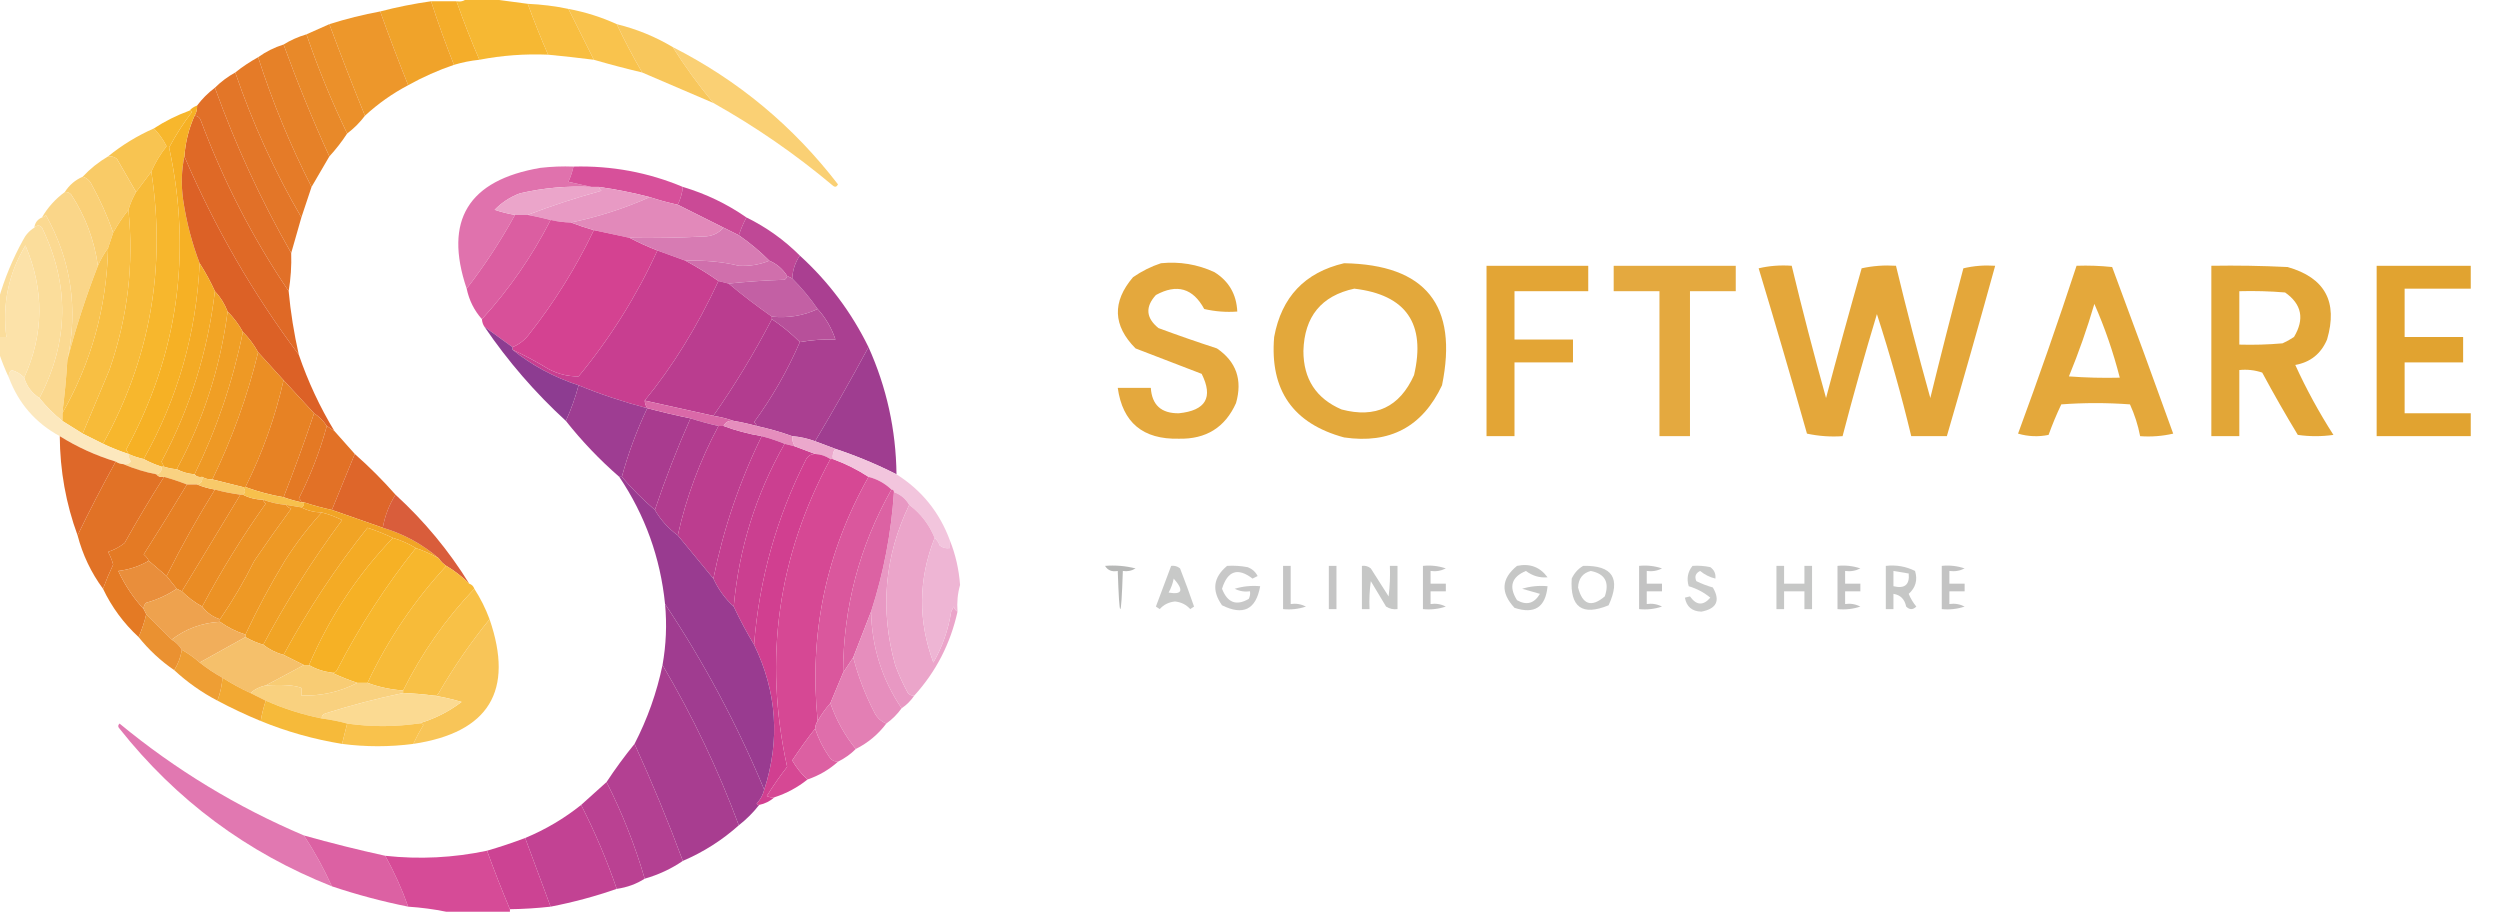 <?xml version="1.0" encoding="UTF-8"?>
<!DOCTYPE svg PUBLIC "-//W3C//DTD SVG 1.1//EN" "http://www.w3.org/Graphics/SVG/1.1/DTD/svg11.dtd">
<svg xmlns="http://www.w3.org/2000/svg" version="1.1" width="983px" height="359px" style="shape-rendering:geometricPrecision; text-rendering:geometricPrecision; image-rendering:optimizeQuality; fill-rule:evenodd; clip-rule:evenodd" xmlns:xlink="http://www.w3.org/1999/xlink">
<g><path style="opacity:0.973" fill="#f4ab25" d="M 169.5,0.5 C 172.833,0.5 176.167,0.5 179.5,0.5C 182.223,8.278 185.223,15.945 188.5,23.5C 185.097,23.851 181.763,24.518 178.5,25.5C 175.215,17.264 172.215,8.931 169.5,0.5 Z"/></g>
<g><path style="opacity:0.955" fill="#f6b52a" d="M 183.5,-0.5 C 186.5,-0.5 189.5,-0.5 192.5,-0.5C 197.5,0.167 202.5,0.833 207.5,1.5C 209.968,8.234 212.634,14.901 215.5,21.5C 206.368,21.12 197.368,21.787 188.5,23.5C 185.223,15.945 182.223,8.278 179.5,0.5C 181.099,0.768 182.432,0.434 183.5,-0.5 Z"/></g>
<g><path style="opacity:0.969" fill="#f0a125" d="M 169.5,0.5 C 172.215,8.931 175.215,17.264 178.5,25.5C 172.234,27.634 166.234,30.301 160.5,33.5C 156.636,23.906 152.969,14.24 149.5,4.5C 156.097,2.781 162.763,1.447 169.5,0.5 Z"/></g>
<g><path style="opacity:0.96" fill="#f7bb39" d="M 207.5,1.5 C 212.894,1.733 218.227,2.399 223.5,3.5C 226.833,10.167 230.167,16.833 233.5,23.5C 227.511,22.74 221.511,22.073 215.5,21.5C 212.634,14.901 209.968,8.234 207.5,1.5 Z"/></g>
<g><path style="opacity:0.952" fill="#f8c045" d="M 223.5,3.5 C 230.169,4.745 236.502,6.745 242.5,9.5C 245.578,15.991 248.912,22.325 252.5,28.5C 246.108,26.986 239.775,25.319 233.5,23.5C 230.167,16.833 226.833,10.167 223.5,3.5 Z"/></g>
<g><path style="opacity:0.968" fill="#ec9425" d="M 149.5,4.5 C 152.969,14.24 156.636,23.906 160.5,33.5C 154.307,36.762 148.64,40.762 143.5,45.5C 138.636,33.574 133.969,21.574 129.5,9.5C 136.063,7.423 142.73,5.757 149.5,4.5 Z"/></g>
<g><path style="opacity:0.968" fill="#ea8c24" d="M 129.5,9.5 C 133.969,21.574 138.636,33.574 143.5,45.5C 141.5,48.167 139.167,50.5 136.5,52.5C 130.385,39.822 125.052,26.822 120.5,13.5C 123.428,12.183 126.428,10.85 129.5,9.5 Z"/></g>
<g><path style="opacity:0.974" fill="#e88624" d="M 120.5,13.5 C 125.052,26.822 130.385,39.822 136.5,52.5C 134.397,55.72 132.064,58.72 129.5,61.5C 122.912,47.07 116.912,32.403 111.5,17.5C 114.256,15.796 117.256,14.463 120.5,13.5 Z"/></g>
<g><path style="opacity:0.934" fill="#f8c452" d="M 242.5,9.5 C 250.346,11.429 257.679,14.429 264.5,18.5C 269.335,26.158 274.668,33.492 280.5,40.5C 271.099,36.461 261.765,32.461 252.5,28.5C 248.912,22.325 245.578,15.991 242.5,9.5 Z"/></g>
<g><path style="opacity:0.978" fill="#e67f24" d="M 111.5,17.5 C 116.912,32.403 122.912,47.07 129.5,61.5C 127.152,65.535 124.818,69.535 122.5,73.5C 114.112,57.06 107.112,40.06 101.5,22.5C 104.55,20.308 107.883,18.642 111.5,17.5 Z"/></g>
<g><path style="opacity:0.979" fill="#e47924" d="M 101.5,22.5 C 107.112,40.06 114.112,57.06 122.5,73.5C 121.167,77.5 119.833,81.5 118.5,85.5C 107.951,67.398 99.284,48.398 92.5,28.5C 95.291,26.265 98.291,24.265 101.5,22.5 Z"/></g>
<g><path style="opacity:0.858" fill="#f9c85d" d="M 264.5,18.5 C 290.179,31.529 311.846,49.529 329.5,72.5C 328.998,73.521 328.332,73.688 327.5,73C 312.812,60.664 297.145,49.831 280.5,40.5C 274.668,33.492 269.335,26.158 264.5,18.5 Z"/></g>
<g><path style="opacity:0.98" fill="#e27324" d="M 92.5,28.5 C 99.284,48.398 107.951,67.398 118.5,85.5C 117.148,90.254 115.814,94.921 114.5,99.5C 102.615,78.729 92.615,57.062 84.5,34.5C 86.86,32.147 89.526,30.147 92.5,28.5 Z"/></g>
<g><path style="opacity:0.98" fill="#e06d24" d="M 84.5,34.5 C 92.615,57.062 102.615,78.729 114.5,99.5C 114.663,104.547 114.329,109.547 113.5,114.5C 99.416,93.67 87.916,71.337 79,47.5C 78.583,46.244 77.75,45.577 76.5,45.5C 77.234,44.292 77.567,42.959 77.5,41.5C 79.5,38.833 81.833,36.5 84.5,34.5 Z"/></g>
<g><path style="opacity:0.988" fill="#de6724" d="M 76.5,45.5 C 77.75,45.577 78.583,46.244 79,47.5C 87.916,71.337 99.416,93.67 113.5,114.5C 114.269,122.788 115.603,131.122 117.5,139.5C 99.441,115.397 84.441,89.397 72.5,61.5C 72.897,55.913 74.23,50.58 76.5,45.5 Z"/></g>
<g><path style="opacity:1" fill="#f6b125" d="M 77.5,41.5 C 77.567,42.959 77.234,44.292 76.5,45.5C 74.23,50.58 72.897,55.913 72.5,61.5C 71.348,66.985 71.182,72.651 72,78.5C 73.257,87.098 75.424,95.431 78.5,103.5C 77.219,130.965 69.886,156.632 56.5,180.5C 54.421,180.029 52.421,179.363 50.5,178.5C 50.389,177.883 50.056,177.383 49.5,177C 69.9,139.467 75.567,99.8 66.5,58C 69.133,53.047 72.133,48.38 75.5,44C 75.272,43.601 74.938,43.435 74.5,43.5C 75.29,42.599 76.29,41.932 77.5,41.5 Z"/></g>
<g><path style="opacity:0.999" fill="#f8c451" d="M 60.5,50.5 C 62.497,52.513 64.164,54.846 65.5,57.5C 63.048,60.606 61.048,63.939 59.5,67.5C 57.5,70.167 55.5,72.833 53.5,75.5C 51.027,71.23 48.527,66.896 46,62.5C 44.989,61.663 43.822,61.33 42.5,61.5C 47.967,57.047 53.967,53.381 60.5,50.5 Z"/></g>
<g><path style="opacity:0.985" fill="#dc6024" d="M 72.5,61.5 C 84.441,89.397 99.441,115.397 117.5,139.5C 121.104,150.038 125.77,160.038 131.5,169.5C 130.5,168.833 129.5,168.167 128.5,167.5C 127.167,165.5 125.5,163.833 123.5,162.5C 119.472,158.141 115.472,153.807 111.5,149.5C 108.138,145.808 104.805,142.141 101.5,138.5C 99.853,135.527 97.853,132.86 95.5,130.5C 93.853,127.527 91.853,124.86 89.5,122.5C 88.32,119.46 86.653,116.794 84.5,114.5C 82.751,110.665 80.751,106.999 78.5,103.5C 75.424,95.431 73.257,87.098 72,78.5C 71.182,72.651 71.348,66.985 72.5,61.5 Z"/></g>
<g><path style="opacity:1" fill="#f7b72d" d="M 74.5,43.5 C 74.938,43.435 75.272,43.601 75.5,44C 72.133,48.38 69.133,53.047 66.5,58C 75.567,99.8 69.9,139.467 49.5,177C 50.056,177.383 50.389,177.883 50.5,178.5C 47.082,177.361 43.749,176.028 40.5,174.5C 58.995,141.043 65.329,105.377 59.5,67.5C 61.048,63.939 63.048,60.606 65.5,57.5C 64.164,54.846 62.497,52.513 60.5,50.5C 64.849,47.659 69.516,45.325 74.5,43.5 Z"/></g>
<g><path style="opacity:1" fill="#f9cb67" d="M 42.5,61.5 C 43.822,61.33 44.989,61.663 46,62.5C 48.527,66.896 51.027,71.23 53.5,75.5C 52.227,77.713 51.227,80.046 50.5,82.5C 48.252,85.328 46.252,88.328 44.5,91.5C 42.227,84.952 39.394,78.619 36,72.5C 35.241,70.937 34.074,69.937 32.5,69.5C 35.429,66.364 38.762,63.697 42.5,61.5 Z"/></g>
<g><path style="opacity:0.934" fill="#de69a8" d="M 225.5,65.5 C 225.039,67.55 224.372,69.55 223.5,71.5C 226.642,72.167 229.642,72.834 232.5,73.5C 223.041,73.044 213.708,73.877 204.5,76C 200.655,77.42 197.322,79.587 194.5,82.5C 197.13,83.382 199.797,84.048 202.5,84.5C 196.913,94.68 190.579,104.346 183.5,113.5C 174.421,86.669 184.088,70.836 212.5,66C 216.821,65.501 221.154,65.334 225.5,65.5 Z"/></g>
<g><path style="opacity:0.949" fill="#d54794" d="M 225.5,65.5 C 240.518,65.105 254.851,67.772 268.5,73.5C 268.233,75.965 267.566,78.299 266.5,80.5C 262.777,79.703 259.11,78.703 255.5,77.5C 248.908,75.782 242.242,74.448 235.5,73.5C 234.5,73.5 233.5,73.5 232.5,73.5C 229.642,72.834 226.642,72.167 223.5,71.5C 224.372,69.55 225.039,67.55 225.5,65.5 Z"/></g>
<g><path style="opacity:1" fill="#fad077" d="M 32.5,69.5 C 34.074,69.937 35.241,70.937 36,72.5C 39.394,78.619 42.227,84.952 44.5,91.5C 43.833,93.5 43.167,95.5 42.5,97.5C 40.9,99.703 39.566,102.036 38.5,104.5C 37.075,94.392 33.575,85.059 28,76.5C 27.329,75.748 26.496,75.414 25.5,75.5C 27.219,72.781 29.553,70.781 32.5,69.5 Z"/></g>
<g><path style="opacity:1" fill="#eba5ca" d="M 232.5,73.5 C 233.5,73.5 234.5,73.5 235.5,73.5C 235.611,74.117 235.944,74.617 236.5,75C 226.497,77.737 216.83,80.904 207.5,84.5C 205.833,84.5 204.167,84.5 202.5,84.5C 199.797,84.048 197.13,83.382 194.5,82.5C 197.322,79.587 200.655,77.42 204.5,76C 213.708,73.877 223.041,73.044 232.5,73.5 Z"/></g>
<g><path style="opacity:1" fill="#f7bb39" d="M 59.5,67.5 C 65.329,105.377 58.995,141.043 40.5,174.5C 37.833,173.167 35.167,171.833 32.5,170.5C 35.981,162.199 39.481,153.865 43,145.5C 50.203,124.887 52.703,103.887 50.5,82.5C 51.227,80.046 52.227,77.713 53.5,75.5C 55.5,72.833 57.5,70.167 59.5,67.5 Z"/></g>
<g><path style="opacity:1" fill="#e89ac4" d="M 235.5,73.5 C 242.242,74.448 248.908,75.782 255.5,77.5C 245.702,81.879 235.369,85.213 224.5,87.5C 221.794,87.425 219.127,87.092 216.5,86.5C 213.546,85.729 210.546,85.062 207.5,84.5C 216.83,80.904 226.497,77.737 236.5,75C 235.944,74.617 235.611,74.117 235.5,73.5 Z"/></g>
<g><path style="opacity:0.944" fill="#c74090" d="M 268.5,73.5 C 277.532,76.184 285.865,80.184 293.5,85.5C 292.305,87.751 291.305,90.085 290.5,92.5C 288.517,91.529 286.517,90.529 284.5,89.5C 278.435,86.467 272.435,83.467 266.5,80.5C 267.566,78.299 268.233,75.965 268.5,73.5 Z"/></g>
<g><path style="opacity:1" fill="#fad689" d="M 25.5,75.5 C 26.496,75.414 27.329,75.748 28,76.5C 33.575,85.059 37.075,94.392 38.5,104.5C 33.74,116.698 29.74,129.031 26.5,141.5C 30.814,121.387 27.98,102.387 18,84.5C 17.617,85.056 17.117,85.389 16.5,85.5C 18.766,81.564 21.766,78.231 25.5,75.5 Z"/></g>
<g><path style="opacity:1" fill="#f8bf43" d="M 50.5,82.5 C 52.703,103.887 50.203,124.887 43,145.5C 39.481,153.865 35.981,162.199 32.5,170.5C 29.833,168.833 27.167,167.167 24.5,165.5C 24.5,164.5 24.5,163.5 24.5,162.5C 35.931,142.453 41.931,120.787 42.5,97.5C 43.167,95.5 43.833,93.5 44.5,91.5C 46.252,88.328 48.252,85.328 50.5,82.5 Z"/></g>
<g><path style="opacity:1" fill="#fbd991" d="M 26.5,141.5 C 26.073,148.532 25.406,155.532 24.5,162.5C 24.5,163.5 24.5,164.5 24.5,165.5C 21.112,162.779 18.112,159.779 15.5,156.5C 27.102,134.373 27.436,112.04 16.5,89.5C 15.575,88.438 14.575,88.438 13.5,89.5C 13.738,87.596 14.738,86.262 16.5,85.5C 17.117,85.389 17.617,85.056 18,84.5C 27.98,102.387 30.814,121.387 26.5,141.5 Z"/></g>
<g><path style="opacity:0.986" fill="#db5ca0" d="M 202.5,84.5 C 204.167,84.5 205.833,84.5 207.5,84.5C 210.546,85.062 213.546,85.729 216.5,86.5C 209.214,100.757 200.214,113.757 189.5,125.5C 186.46,122.086 184.46,118.086 183.5,113.5C 190.579,104.346 196.913,94.68 202.5,84.5 Z"/></g>
<g><path style="opacity:1" fill="#d85099" d="M 216.5,86.5 C 219.127,87.092 221.794,87.425 224.5,87.5C 227.465,88.626 230.465,89.626 233.5,90.5C 226.525,105.118 218.025,118.785 208,131.5C 206.223,133.79 204.056,135.457 201.5,136.5C 197.833,133.833 194.167,131.167 190.5,128.5C 189.89,127.609 189.557,126.609 189.5,125.5C 200.214,113.757 209.214,100.757 216.5,86.5 Z"/></g>
<g><path style="opacity:1" fill="#e289ba" d="M 255.5,77.5 C 259.11,78.703 262.777,79.703 266.5,80.5C 272.435,83.467 278.435,86.467 284.5,89.5C 282.458,91.83 279.792,92.996 276.5,93C 266.839,93.5 257.172,93.666 247.5,93.5C 242.839,92.503 238.173,91.503 233.5,90.5C 230.465,89.626 227.465,88.626 224.5,87.5C 235.369,85.213 245.702,81.879 255.5,77.5 Z"/></g>
<g><path style="opacity:1" fill="#fbdd9b" d="M 15.5,156.5 C 12.539,154.588 10.539,151.921 9.5,148.5C 17.283,131.362 17.45,114.028 10,96.5C 3.353,107.564 0.853,119.564 2.5,132.5C 1.5,132.5 0.5,132.5 -0.5,132.5C -0.5,127.5 -0.5,122.5 -0.5,117.5C 1.756,109.593 4.923,101.926 9,94.5C 10.049,92.382 11.549,90.716 13.5,89.5C 14.575,88.438 15.575,88.438 16.5,89.5C 27.436,112.04 27.102,134.373 15.5,156.5 Z"/></g>
<g><path style="opacity:1" fill="#d44291" d="M 233.5,90.5 C 238.173,91.503 242.839,92.503 247.5,93.5C 251.083,95.36 254.749,97.027 258.5,98.5C 250.315,116.374 239.982,132.874 227.5,148C 223.302,148.05 219.302,147.05 215.5,145C 210.97,142.235 206.303,139.735 201.5,137.5C 201.5,137.167 201.5,136.833 201.5,136.5C 204.056,135.457 206.223,133.79 208,131.5C 218.025,118.785 226.525,105.118 233.5,90.5 Z"/></g>
<g><path style="opacity:0.944" fill="#bb3e90" d="M 293.5,85.5 C 301.341,89.343 308.341,94.343 314.5,100.5C 312.69,103.145 311.69,106.145 311.5,109.5C 310.833,109.167 310.167,108.833 309.5,108.5C 307.761,105.757 305.427,103.757 302.5,102.5C 298.792,98.79 294.792,95.457 290.5,92.5C 291.305,90.085 292.305,87.751 293.5,85.5 Z"/></g>
<g><path style="opacity:1" fill="#d77bb3" d="M 284.5,89.5 C 286.517,90.529 288.517,91.529 290.5,92.5C 294.792,95.457 298.792,98.79 302.5,102.5C 298.752,104.053 294.752,104.719 290.5,104.5C 284.354,102.959 277.354,102.293 269.5,102.5C 265.833,101.167 262.167,99.833 258.5,98.5C 254.749,97.027 251.083,95.36 247.5,93.5C 257.172,93.666 266.839,93.5 276.5,93C 279.792,92.996 282.458,91.83 284.5,89.5 Z"/></g>
<g><path style="opacity:1" fill="#fce2a9" d="M 9.5,148.5 C 8.176,147.065 6.509,146.065 4.5,145.5C 3.614,146.325 3.281,147.325 3.5,148.5C 1.968,145.235 0.635,141.902 -0.5,138.5C -0.5,136.5 -0.5,134.5 -0.5,132.5C 0.5,132.5 1.5,132.5 2.5,132.5C 0.853,119.564 3.353,107.564 10,96.5C 17.45,114.028 17.283,131.362 9.5,148.5 Z"/></g>
<g><path style="opacity:1" fill="#f8c350" d="M 42.5,97.5 C 41.931,120.787 35.931,142.453 24.5,162.5C 25.406,155.532 26.073,148.532 26.5,141.5C 29.74,129.031 33.74,116.698 38.5,104.5C 39.566,102.036 40.9,99.703 42.5,97.5 Z"/></g>
<g><path style="opacity:1" fill="#c83e90" d="M 258.5,98.5 C 262.167,99.833 265.833,101.167 269.5,102.5C 274.001,104.916 278.334,107.583 282.5,110.5C 274.155,128.442 264.488,144.108 253.5,157.5C 253.557,158.609 253.89,159.609 254.5,160.5C 245.285,158.095 236.285,155.095 227.5,151.5C 217.901,148.37 209.234,143.703 201.5,137.5C 206.303,139.735 210.97,142.235 215.5,145C 219.302,147.05 223.302,148.05 227.5,148C 239.982,132.874 250.315,116.374 258.5,98.5 Z"/></g>
<g><path style="opacity:0.908" fill="#e1a02a" d="M 456.5,103.5 C 463.856,102.768 470.856,103.934 477.5,107C 483.186,110.538 486.186,115.705 486.5,122.5C 482.116,122.826 477.783,122.492 473.5,121.5C 469.074,113.314 462.741,111.481 454.5,116C 450.247,120.663 450.58,124.997 455.5,129C 463.118,131.821 470.784,134.487 478.5,137C 486.114,142.208 488.614,149.374 486,158.5C 481.708,168.074 474.208,172.741 463.5,172.5C 449.403,172.824 441.403,166.157 439.5,152.5C 443.833,152.5 448.167,152.5 452.5,152.5C 452.935,159.239 456.602,162.572 463.5,162.5C 474.128,161.425 477.128,156.258 472.5,147C 463.833,143.667 455.167,140.333 446.5,137C 437.576,128.021 437.243,118.687 445.5,109C 448.99,106.588 452.657,104.755 456.5,103.5 Z"/></g>
<g><path style="opacity:0.916" fill="#e1a02a" d="M 528.5,103.5 C 560.609,104.055 573.443,120.055 567,151.5C 559.326,167.808 546.493,174.641 528.5,172C 508.403,166.553 499.236,153.386 501,132.5C 503.896,116.773 513.062,107.107 528.5,103.5 Z M 532.5,113.5 C 552.895,115.92 560.729,127.253 556,147.5C 550.36,160.05 540.86,164.55 527.5,161C 517.504,156.693 512.504,149.026 512.5,138C 512.875,124.476 519.542,116.31 532.5,113.5 Z"/></g>
<g><path style="opacity:1" fill="#f4ab25" d="M 78.5,103.5 C 80.751,106.999 82.751,110.665 84.5,114.5C 81.727,138.153 74.727,160.486 63.5,181.5C 63.863,182.183 64.196,182.85 64.5,183.5C 64.167,183.5 63.833,183.5 63.5,183.5C 61.013,182.677 58.679,181.677 56.5,180.5C 69.886,156.632 77.219,130.965 78.5,103.5 Z"/></g>
<g><path style="opacity:1" fill="#d06fac" d="M 269.5,102.5 C 277.354,102.293 284.354,102.959 290.5,104.5C 294.752,104.719 298.752,104.053 302.5,102.5C 305.427,103.757 307.761,105.757 309.5,108.5C 309.389,109.117 309.056,109.617 308.5,110C 301.119,110.235 293.786,110.735 286.5,111.5C 285.167,111.167 283.833,110.833 282.5,110.5C 278.334,107.583 274.001,104.916 269.5,102.5 Z"/></g>
<g><path style="opacity:0.944" fill="#e1a02a" d="M 584.5,104.5 C 597.833,104.5 611.167,104.5 624.5,104.5C 624.5,107.833 624.5,111.167 624.5,114.5C 614.833,114.5 605.167,114.5 595.5,114.5C 595.5,120.833 595.5,127.167 595.5,133.5C 603.167,133.5 610.833,133.5 618.5,133.5C 618.5,136.5 618.5,139.5 618.5,142.5C 610.833,142.5 603.167,142.5 595.5,142.5C 595.5,152.167 595.5,161.833 595.5,171.5C 591.833,171.5 588.167,171.5 584.5,171.5C 584.5,149.167 584.5,126.833 584.5,104.5 Z"/></g>
<g><path style="opacity:0.902" fill="#e1a02a" d="M 634.5,104.5 C 650.5,104.5 666.5,104.5 682.5,104.5C 682.5,107.833 682.5,111.167 682.5,114.5C 676.5,114.5 670.5,114.5 664.5,114.5C 664.5,133.5 664.5,152.5 664.5,171.5C 660.5,171.5 656.5,171.5 652.5,171.5C 652.5,152.5 652.5,133.5 652.5,114.5C 646.5,114.5 640.5,114.5 634.5,114.5C 634.5,111.167 634.5,107.833 634.5,104.5 Z"/></g>
<g><path style="opacity:0.921" fill="#e1a02a" d="M 691.5,105.5 C 695.634,104.515 699.968,104.182 704.5,104.5C 708.686,121.911 713.186,139.245 718,156.5C 722.511,139.456 727.178,122.456 732,105.5C 736.401,104.533 740.901,104.2 745.5,104.5C 749.684,121.9 754.184,139.234 759,156.5C 763.177,139.457 767.511,122.457 772,105.5C 776.066,104.536 780.233,104.203 784.5,104.5C 778.322,126.878 771.989,149.211 765.5,171.5C 760.833,171.5 756.167,171.5 751.5,171.5C 747.624,155.33 743.124,139.33 738,123.5C 733.186,139.437 728.686,155.437 724.5,171.5C 719.786,171.827 715.12,171.493 710.5,170.5C 704.329,148.667 697.996,127 691.5,105.5 Z"/></g>
<g><path style="opacity:0.917" fill="#e1a02a" d="M 816.5,104.5 C 821.179,104.334 825.845,104.501 830.5,105C 838.63,126.764 846.63,148.597 854.5,170.5C 850.217,171.492 845.884,171.826 841.5,171.5C 840.668,167.17 839.335,163.004 837.5,159C 828.5,158.333 819.5,158.333 810.5,159C 808.638,162.919 806.971,166.919 805.5,171C 801.459,171.827 797.459,171.66 793.5,170.5C 801.572,148.615 809.239,126.615 816.5,104.5 Z M 823.5,119.5 C 827.603,128.805 830.936,138.471 833.5,148.5C 826.825,148.666 820.158,148.5 813.5,148C 817.332,138.67 820.666,129.17 823.5,119.5 Z"/></g>
<g><path style="opacity:0.934" fill="#e1a02a" d="M 869.5,104.5 C 879.506,104.334 889.506,104.5 899.5,105C 914.18,109.186 919.346,118.686 915,133.5C 912.614,139.104 908.447,142.437 902.5,143.5C 906.821,152.97 911.821,162.136 917.5,171C 912.833,171.667 908.167,171.667 903.5,171C 898.633,162.962 893.967,154.795 889.5,146.5C 886.572,145.516 883.572,145.183 880.5,145.5C 880.5,154.167 880.5,162.833 880.5,171.5C 876.833,171.5 873.167,171.5 869.5,171.5C 869.5,149.167 869.5,126.833 869.5,104.5 Z M 880.5,114.5 C 886.509,114.334 892.509,114.501 898.5,115C 905.062,119.599 906.229,125.432 902,132.5C 900.581,133.46 899.081,134.293 897.5,135C 891.843,135.499 886.176,135.666 880.5,135.5C 880.5,128.5 880.5,121.5 880.5,114.5 Z"/></g>
<g><path style="opacity:0.965" fill="#e1a02a" d="M 934.5,104.5 C 946.833,104.5 959.167,104.5 971.5,104.5C 971.5,107.5 971.5,110.5 971.5,113.5C 962.833,113.5 954.167,113.5 945.5,113.5C 945.5,119.833 945.5,126.167 945.5,132.5C 953.167,132.5 960.833,132.5 968.5,132.5C 968.5,135.833 968.5,139.167 968.5,142.5C 960.833,142.5 953.167,142.5 945.5,142.5C 945.5,149.167 945.5,155.833 945.5,162.5C 954.167,162.5 962.833,162.5 971.5,162.5C 971.5,165.5 971.5,168.5 971.5,171.5C 959.167,171.5 946.833,171.5 934.5,171.5C 934.5,149.167 934.5,126.833 934.5,104.5 Z"/></g>
<g><path style="opacity:1" fill="#f2a525" d="M 84.5,114.5 C 86.653,116.794 88.32,119.46 89.5,122.5C 86.641,144.41 79.974,165.077 69.5,184.5C 67.784,184.371 66.117,184.038 64.5,183.5C 64.196,182.85 63.863,182.183 63.5,181.5C 74.727,160.486 81.727,138.153 84.5,114.5 Z"/></g>
<g><path style="opacity:1" fill="#c360a4" d="M 309.5,108.5 C 310.167,108.833 310.833,109.167 311.5,109.5C 315.21,113.208 318.543,117.208 321.5,121.5C 315.927,124.143 309.927,125.143 303.5,124.5C 297.615,120.398 291.948,116.064 286.5,111.5C 293.786,110.735 301.119,110.235 308.5,110C 309.056,109.617 309.389,109.117 309.5,108.5 Z"/></g>
<g><path style="opacity:1" fill="#ba3d8f" d="M 282.5,110.5 C 283.833,110.833 285.167,111.167 286.5,111.5C 291.948,116.064 297.615,120.398 303.5,124.5C 303.5,124.833 303.5,125.167 303.5,125.5C 296.663,138.67 288.996,151.337 280.5,163.5C 271.503,161.5 262.503,159.5 253.5,157.5C 264.488,144.108 274.155,128.442 282.5,110.5 Z"/></g>
<g><path style="opacity:1" fill="#f09f25" d="M 89.5,122.5 C 91.853,124.86 93.853,127.527 95.5,130.5C 91.556,149.999 85.223,168.666 76.5,186.5C 73.933,186.279 71.599,185.612 69.5,184.5C 79.974,165.077 86.641,144.41 89.5,122.5 Z"/></g>
<g><path style="opacity:0.984" fill="#a93c8f" d="M 314.5,100.5 C 325.777,110.779 334.777,122.779 341.5,136.5C 334.768,148.961 327.768,161.294 320.5,173.5C 317.598,172.422 314.598,171.756 311.5,171.5C 307.004,169.873 302.337,168.54 297.5,167.5C 297.389,166.883 297.056,166.383 296.5,166C 303.662,156.178 309.662,145.678 314.5,134.5C 319.119,133.686 323.786,133.353 328.5,133.5C 327,129.003 324.667,125.003 321.5,121.5C 318.543,117.208 315.21,113.208 311.5,109.5C 311.69,106.145 312.69,103.145 314.5,100.5 Z"/></g>
<g><path style="opacity:1" fill="#b23c8f" d="M 303.5,125.5 C 307.457,128.122 311.124,131.122 314.5,134.5C 309.662,145.678 303.662,156.178 296.5,166C 297.056,166.383 297.389,166.883 297.5,167.5C 294.539,166.677 291.539,166.01 288.5,165.5C 285.997,164.629 283.33,163.963 280.5,163.5C 288.996,151.337 296.663,138.67 303.5,125.5 Z"/></g>
<g><path style="opacity:1" fill="#b7509a" d="M 321.5,121.5 C 324.667,125.003 327,129.003 328.5,133.5C 323.786,133.353 319.119,133.686 314.5,134.5C 311.124,131.122 307.457,128.122 303.5,125.5C 303.5,125.167 303.5,124.833 303.5,124.5C 309.927,125.143 315.927,124.143 321.5,121.5 Z"/></g>
<g><path style="opacity:1" fill="#ee9925" d="M 95.5,130.5 C 97.853,132.86 99.853,135.527 101.5,138.5C 97.311,155.728 91.311,172.395 83.5,188.5C 82.041,188.567 80.708,188.234 79.5,187.5C 78.209,187.737 77.209,187.404 76.5,186.5C 85.223,168.666 91.556,149.999 95.5,130.5 Z"/></g>
<g><path style="opacity:0.981" fill="#9e3a8f" d="M 341.5,136.5 C 348.631,152.361 352.297,169.027 352.5,186.5C 344.777,182.59 336.777,179.256 328.5,176.5C 325.919,175.512 323.252,174.512 320.5,173.5C 327.768,161.294 334.768,148.961 341.5,136.5 Z"/></g>
<g><path style="opacity:1" fill="#eb8e24" d="M 101.5,138.5 C 104.805,142.141 108.138,145.808 111.5,149.5C 108.192,164.113 103.192,178.113 96.5,191.5C 96.167,191.5 95.833,191.5 95.5,191.5C 91.479,190.497 87.479,189.497 83.5,188.5C 91.311,172.395 97.311,155.728 101.5,138.5 Z"/></g>
<g><path style="opacity:0.972" fill="#8a378e" d="M 190.5,128.5 C 194.167,131.167 197.833,133.833 201.5,136.5C 201.5,136.833 201.5,137.167 201.5,137.5C 209.234,143.703 217.901,148.37 227.5,151.5C 226.23,156.312 224.563,160.978 222.5,165.5C 210.368,154.373 199.701,142.039 190.5,128.5 Z"/></g>
<g><path style="opacity:1" fill="#fce8be" d="M 9.5,148.5 C 10.539,151.921 12.539,154.588 15.5,156.5C 18.112,159.779 21.112,162.779 24.5,165.5C 27.167,167.167 29.833,168.833 32.5,170.5C 35.167,171.833 37.833,173.167 40.5,174.5C 43.749,176.028 47.082,177.361 50.5,178.5C 50.539,179.583 50.873,180.583 51.5,181.5C 50.675,182.386 49.675,182.719 48.5,182.5C 47.391,182.443 46.391,182.11 45.5,181.5C 37.706,179.127 30.373,175.793 23.5,171.5C 13.97,166.305 7.304,158.638 3.5,148.5C 3.281,147.325 3.614,146.325 4.5,145.5C 6.509,146.065 8.176,147.065 9.5,148.5 Z"/></g>
<g><path style="opacity:1" fill="#e78224" d="M 111.5,149.5 C 115.472,153.807 119.472,158.141 123.5,162.5C 119.772,173.619 115.772,184.619 111.5,195.5C 106.354,194.631 101.354,193.297 96.5,191.5C 103.192,178.113 108.192,164.113 111.5,149.5 Z"/></g>
<g><path style="opacity:0.976" fill="#9c398f" d="M 227.5,151.5 C 236.285,155.095 245.285,158.095 254.5,160.5C 250.377,169.203 247.043,178.203 244.5,187.5C 244.167,187.5 243.833,187.5 243.5,187.5C 235.798,180.799 228.798,173.466 222.5,165.5C 224.563,160.978 226.23,156.312 227.5,151.5 Z"/></g>
<g><path style="opacity:1" fill="#e47924" d="M 123.5,162.5 C 125.5,163.833 127.167,165.5 128.5,167.5C 125.815,177.372 122.148,186.872 117.5,196C 118.056,196.383 118.389,196.883 118.5,197.5C 116.106,196.985 113.772,196.319 111.5,195.5C 115.772,184.619 119.772,173.619 123.5,162.5 Z"/></g>
<g><path style="opacity:0.999" fill="#a93b8f" d="M 254.5,160.5 C 260.126,161.99 265.793,163.323 271.5,164.5C 266.231,176.355 261.564,188.355 257.5,200.5C 252.833,196.5 248.5,192.167 244.5,187.5C 247.043,178.203 250.377,169.203 254.5,160.5 Z"/></g>
<g><path style="opacity:1" fill="#da69a8" d="M 253.5,157.5 C 262.503,159.5 271.503,161.5 280.5,163.5C 283.33,163.963 285.997,164.629 288.5,165.5C 286.62,165.229 285.287,165.896 284.5,167.5C 283.833,167.5 283.167,167.5 282.5,167.5C 278.773,166.652 275.107,165.652 271.5,164.5C 265.793,163.323 260.126,161.99 254.5,160.5C 253.89,159.609 253.557,158.609 253.5,157.5 Z"/></g>
<g><path style="opacity:0.999" fill="#b13c8f" d="M 271.5,164.5 C 275.107,165.652 278.773,166.652 282.5,167.5C 275.21,181.084 269.877,195.418 266.5,210.5C 262.788,207.789 259.788,204.456 257.5,200.5C 261.564,188.355 266.231,176.355 271.5,164.5 Z"/></g>
<g><path style="opacity:1" fill="#bc3d8f" d="M 282.5,167.5 C 283.167,167.5 283.833,167.5 284.5,167.5C 289.272,169.278 294.272,170.611 299.5,171.5C 290.781,189.323 284.448,207.989 280.5,227.5C 275.863,221.858 271.197,216.191 266.5,210.5C 269.877,195.418 275.21,181.084 282.5,167.5 Z"/></g>
<g><path style="opacity:1" fill="#e58ebd" d="M 288.5,165.5 C 291.539,166.01 294.539,166.677 297.5,167.5C 302.337,168.54 307.004,169.873 311.5,171.5C 311.433,172.959 311.766,174.292 312.5,175.5C 311.167,175.167 309.833,174.833 308.5,174.5C 305.579,173.304 302.579,172.304 299.5,171.5C 294.272,170.611 289.272,169.278 284.5,167.5C 285.287,165.896 286.62,165.229 288.5,165.5 Z"/></g>
<g><path style="opacity:0.988" fill="#e16f24" d="M 128.5,167.5 C 129.5,168.167 130.5,168.833 131.5,169.5C 134.138,172.474 136.805,175.474 139.5,178.5C 136.52,185.757 133.52,193.091 130.5,200.5C 126.761,199.697 123.095,198.697 119.5,197.5C 119.167,197.5 118.833,197.5 118.5,197.5C 118.389,196.883 118.056,196.383 117.5,196C 122.148,186.872 125.815,177.372 128.5,167.5 Z"/></g>
<g><path style="opacity:1" fill="#c43e90" d="M 299.5,171.5 C 302.579,172.304 305.579,173.304 308.5,174.5C 297.217,194.352 290.55,215.685 288.5,238.5C 285.112,235.403 282.445,231.736 280.5,227.5C 284.448,207.989 290.781,189.323 299.5,171.5 Z"/></g>
<g><path style="opacity:1" fill="#cb3f90" d="M 308.5,174.5 C 309.833,174.833 311.167,175.167 312.5,175.5C 315.252,176.512 317.919,177.512 320.5,178.5C 318.983,178.511 317.816,179.177 317,180.5C 305.34,203.474 298.506,227.807 296.5,253.5C 293.582,248.667 290.916,243.667 288.5,238.5C 290.55,215.685 297.217,194.352 308.5,174.5 Z"/></g>
<g><path style="opacity:1" fill="#eba8cc" d="M 311.5,171.5 C 314.598,171.756 317.598,172.422 320.5,173.5C 323.252,174.512 325.919,175.512 328.5,176.5C 327.566,177.568 327.232,178.901 327.5,180.5C 327.167,180.5 326.833,180.5 326.5,180.5C 324.703,179.27 322.703,178.604 320.5,178.5C 317.919,177.512 315.252,176.512 312.5,175.5C 311.766,174.292 311.433,172.959 311.5,171.5 Z"/></g>
<g><path style="opacity:0.973" fill="#de6524" d="M 23.5,171.5 C 30.373,175.793 37.706,179.127 45.5,181.5C 40.245,191.01 35.245,200.676 30.5,210.5C 25.921,198.036 23.588,185.036 23.5,171.5 Z"/></g>
<g><path style="opacity:1" fill="#d13f90" d="M 320.5,178.5 C 322.703,178.604 324.703,179.27 326.5,180.5C 305.843,218.76 300.176,259.093 309.5,301.5C 306.638,305.195 303.972,309.029 301.5,313C 302.448,313.483 303.448,313.649 304.5,313.5C 302.819,315.008 300.819,316.008 298.5,316.5C 298.062,316.565 297.728,316.399 297.5,316C 298.971,314.417 299.971,312.583 300.5,310.5C 306.804,290.963 305.47,271.963 296.5,253.5C 298.506,227.807 305.34,203.474 317,180.5C 317.816,179.177 318.983,178.511 320.5,178.5 Z"/></g>
<g><path style="opacity:1" fill="#fbdb99" d="M 50.5,178.5 C 52.421,179.363 54.421,180.029 56.5,180.5C 58.679,181.677 61.013,182.677 63.5,183.5C 63.715,185.179 63.048,186.179 61.5,186.5C 56.928,185.612 52.595,184.279 48.5,182.5C 49.675,182.719 50.675,182.386 51.5,181.5C 50.873,180.583 50.539,179.583 50.5,178.5 Z"/></g>
<g><path style="opacity:1" fill="#d64894" d="M 326.5,180.5 C 326.833,180.5 327.167,180.5 327.5,180.5C 332.48,182.323 337.147,184.657 341.5,187.5C 324.738,217.308 318.071,249.308 321.5,283.5C 320.89,284.391 320.557,285.391 320.5,286.5C 317.363,290.485 314.363,294.652 311.5,299C 313.178,301.914 315.178,304.414 317.5,306.5C 313.653,309.593 309.32,311.926 304.5,313.5C 303.448,313.649 302.448,313.483 301.5,313C 303.972,309.029 306.638,305.195 309.5,301.5C 300.176,259.093 305.843,218.76 326.5,180.5 Z"/></g>
<g><path style="opacity:0.972" fill="#dd6224" d="M 139.5,178.5 C 145.167,183.5 150.5,188.833 155.5,194.5C 153.036,198.444 151.37,202.777 150.5,207.5C 143.833,205.167 137.167,202.833 130.5,200.5C 133.52,193.091 136.52,185.757 139.5,178.5 Z"/></g>
<g><path style="opacity:0.986" fill="#e17124" d="M 45.5,181.5 C 46.391,182.11 47.391,182.443 48.5,182.5C 52.595,184.279 56.928,185.612 61.5,186.5C 62.209,187.404 63.209,187.737 64.5,187.5C 59.093,195.974 53.926,204.64 49,213.5C 47.068,215.038 44.901,216.205 42.5,217C 43.358,218.57 44.025,220.237 44.5,222C 43.014,225.135 41.68,228.302 40.5,231.5C 35.849,225.196 32.516,218.196 30.5,210.5C 35.245,200.676 40.245,191.01 45.5,181.5 Z"/></g>
<g><path style="opacity:1" fill="#f2c5dd" d="M 328.5,176.5 C 336.777,179.256 344.777,182.59 352.5,186.5C 362.433,192.77 369.433,201.436 373.5,212.5C 373.5,213.5 373.5,214.5 373.5,215.5C 372.022,215.762 370.689,215.429 369.5,214.5C 369.058,213.261 368.391,212.261 367.5,211.5C 365.366,206.226 362.033,201.893 357.5,198.5C 356.109,196.11 354.109,194.443 351.5,193.5C 351.5,192.833 351.167,192.5 350.5,192.5C 347.992,190.076 344.992,188.41 341.5,187.5C 337.147,184.657 332.48,182.323 327.5,180.5C 327.232,178.901 327.566,177.568 328.5,176.5 Z"/></g>
<g><path style="opacity:1" fill="#f9d281" d="M 63.5,183.5 C 63.833,183.5 64.167,183.5 64.5,183.5C 66.117,184.038 67.784,184.371 69.5,184.5C 71.599,185.612 73.933,186.279 76.5,186.5C 77.209,187.404 78.209,187.737 79.5,187.5C 79.715,189.179 79.048,190.179 77.5,190.5C 76.167,190.5 74.833,190.5 73.5,190.5C 70.548,189.346 67.548,188.346 64.5,187.5C 63.209,187.737 62.209,187.404 61.5,186.5C 63.048,186.179 63.715,185.179 63.5,183.5 Z"/></g>
<g><path style="opacity:1" fill="#e47a24" d="M 64.5,187.5 C 67.548,188.346 70.548,189.346 73.5,190.5C 67.97,199.722 62.303,208.889 56.5,218C 57.38,218.708 58.047,219.542 58.5,220.5C 54.812,222.652 50.812,223.986 46.5,224.5C 49.113,230.082 52.446,235.082 56.5,239.5C 56.833,240.167 57.167,240.833 57.5,241.5C 56.787,244.594 55.787,247.594 54.5,250.5C 48.615,245.065 43.949,238.731 40.5,231.5C 41.68,228.302 43.014,225.135 44.5,222C 44.025,220.237 43.358,218.57 42.5,217C 44.901,216.205 47.068,215.038 49,213.5C 53.926,204.64 59.093,195.974 64.5,187.5 Z"/></g>
<g><path style="opacity:1" fill="#da579d" d="M 341.5,187.5 C 344.992,188.41 347.992,190.076 350.5,192.5C 337.918,214.827 331.585,238.827 331.5,264.5C 329.833,268.5 328.167,272.5 326.5,276.5C 324.588,278.657 322.921,280.991 321.5,283.5C 318.071,249.308 324.738,217.308 341.5,187.5 Z"/></g>
<g><path style="opacity:1" fill="#e68024" d="M 73.5,190.5 C 74.833,190.5 76.167,190.5 77.5,190.5C 79.657,191.407 81.99,192.073 84.5,192.5C 77.672,203.483 71.338,214.816 65.5,226.5C 63.167,224.5 60.833,222.5 58.5,220.5C 58.047,219.542 57.38,218.708 56.5,218C 62.303,208.889 67.97,199.722 73.5,190.5 Z"/></g>
<g><path style="opacity:1" fill="#f8c969" d="M 79.5,187.5 C 80.708,188.234 82.041,188.567 83.5,188.5C 87.479,189.497 91.479,190.497 95.5,191.5C 96.625,192.652 96.625,193.652 95.5,194.5C 95.167,194.5 94.833,194.5 94.5,194.5C 91.094,194.044 87.761,193.378 84.5,192.5C 81.99,192.073 79.657,191.407 77.5,190.5C 79.048,190.179 79.715,189.179 79.5,187.5 Z"/></g>
<g><path style="opacity:1" fill="#e88624" d="M 84.5,192.5 C 87.761,193.378 91.094,194.044 94.5,194.5C 86.83,207.175 79.163,219.841 71.5,232.5C 70.833,232.167 70.167,231.833 69.5,231.5C 68.167,229.833 66.833,228.167 65.5,226.5C 71.338,214.816 77.672,203.483 84.5,192.5 Z"/></g>
<g><path style="opacity:1" fill="#ea8c24" d="M 94.5,194.5 C 94.833,194.5 95.167,194.5 95.5,194.5C 97.905,195.768 100.572,196.435 103.5,196.5C 103.611,197.117 103.944,197.617 104.5,198C 95.264,210.978 86.931,224.478 79.5,238.5C 76.545,236.878 73.879,234.878 71.5,232.5C 79.163,219.841 86.83,207.175 94.5,194.5 Z"/></g>
<g><path style="opacity:1" fill="#e898c3" d="M 351.5,193.5 C 354.109,194.443 356.109,196.11 357.5,198.5C 347.769,218.762 345.936,239.762 352,261.5C 353.393,265.286 355.059,268.952 357,272.5C 357.671,273.252 358.504,273.586 359.5,273.5C 358.167,275.5 356.5,277.167 354.5,278.5C 346.816,267.128 342.816,254.461 342.5,240.5C 347.445,225.224 350.445,209.557 351.5,193.5 Z"/></g>
<g><path style="opacity:1" fill="#f7c04c" d="M 95.5,191.5 C 95.833,191.5 96.167,191.5 96.5,191.5C 101.354,193.297 106.354,194.631 111.5,195.5C 113.772,196.319 116.106,196.985 118.5,197.5C 118.833,197.5 119.167,197.5 119.5,197.5C 119.672,198.492 119.338,199.158 118.5,199.5C 116.5,199.167 114.5,198.833 112.5,198.5C 109.402,198.244 106.402,197.578 103.5,196.5C 100.572,196.435 97.905,195.768 95.5,194.5C 96.625,193.652 96.625,192.652 95.5,191.5 Z"/></g>
<g><path style="opacity:1" fill="#ec9225" d="M 103.5,196.5 C 106.402,197.578 109.402,198.244 112.5,198.5C 112.918,199.222 113.584,199.722 114.5,200C 109.544,206.746 104.71,213.579 100,220.5C 95.978,228.559 91.478,236.225 86.5,243.5C 83.63,242.567 81.296,240.9 79.5,238.5C 86.931,224.478 95.264,210.978 104.5,198C 103.944,197.617 103.611,197.117 103.5,196.5 Z"/></g>
<g><path style="opacity:0.987" fill="#98398f" d="M 243.5,187.5 C 243.833,187.5 244.167,187.5 244.5,187.5C 248.5,192.167 252.833,196.5 257.5,200.5C 259.788,204.456 262.788,207.789 266.5,210.5C 271.197,216.191 275.863,221.858 280.5,227.5C 282.445,231.736 285.112,235.403 288.5,238.5C 290.916,243.667 293.582,248.667 296.5,253.5C 305.47,271.963 306.804,290.963 300.5,310.5C 289.835,284.832 276.835,260.498 261.5,237.5C 259.647,219.269 253.647,202.603 243.5,187.5 Z"/></g>
<g><path style="opacity:1" fill="#ee9925" d="M 112.5,198.5 C 114.5,198.833 116.5,199.167 118.5,199.5C 120.905,200.768 123.572,201.435 126.5,201.5C 121.178,207.34 116.345,213.673 112,220.5C 106.299,229.903 101.132,239.57 96.5,249.5C 92.883,248.358 89.55,246.692 86.5,244.5C 86.5,244.167 86.5,243.833 86.5,243.5C 91.478,236.225 95.978,228.559 100,220.5C 104.71,213.579 109.544,206.746 114.5,200C 113.584,199.722 112.918,199.222 112.5,198.5 Z"/></g>
<g><path style="opacity:1" fill="#dc62a3" d="M 350.5,192.5 C 351.167,192.5 351.5,192.833 351.5,193.5C 350.445,209.557 347.445,225.224 342.5,240.5C 340.188,246.424 337.854,252.424 335.5,258.5C 334.167,260.5 332.833,262.5 331.5,264.5C 331.585,238.827 337.918,214.827 350.5,192.5 Z"/></g>
<g><path style="opacity:1" fill="#f09f25" d="M 126.5,201.5 C 129.26,202.192 131.927,203.192 134.5,204.5C 122.921,220.072 112.587,236.406 103.5,253.5C 101.046,252.773 98.713,251.773 96.5,250.5C 96.5,250.167 96.5,249.833 96.5,249.5C 101.132,239.57 106.299,229.903 112,220.5C 116.345,213.673 121.178,207.34 126.5,201.5 Z"/></g>
<g><path style="opacity:1" fill="#eba5ca" d="M 357.5,198.5 C 362.033,201.893 365.366,206.226 367.5,211.5C 361.083,227.763 360.916,244.096 367,260.5C 370.553,254.304 372.886,247.637 374,240.5C 374.333,239.833 374.667,239.167 375,238.5C 375.278,239.416 375.778,240.082 376.5,240.5C 373.705,253.093 368.038,264.093 359.5,273.5C 358.504,273.586 357.671,273.252 357,272.5C 355.059,268.952 353.393,265.286 352,261.5C 345.936,239.762 347.769,218.762 357.5,198.5 Z"/></g>
<g><path style="opacity:1" fill="#f1a425" d="M 119.5,197.5 C 123.095,198.697 126.761,199.697 130.5,200.5C 137.167,202.833 143.833,205.167 150.5,207.5C 158.771,209.965 166.104,213.965 172.5,219.5C 169.648,217.909 166.648,216.576 163.5,215.5C 160.744,213.796 157.744,212.463 154.5,211.5C 151.346,209.998 148.013,208.664 144.5,207.5C 131.986,223.203 120.986,239.87 111.5,257.5C 108.515,256.674 105.849,255.341 103.5,253.5C 112.587,236.406 122.921,220.072 134.5,204.5C 131.927,203.192 129.26,202.192 126.5,201.5C 123.572,201.435 120.905,200.768 118.5,199.5C 119.338,199.158 119.672,198.492 119.5,197.5 Z"/></g>
<g><path style="opacity:1" fill="#f4ab25" d="M 154.5,211.5 C 140.559,225.998 129.559,242.665 121.5,261.5C 120.833,261.5 120.167,261.5 119.5,261.5C 116.833,260.167 114.167,258.833 111.5,257.5C 120.986,239.87 131.986,223.203 144.5,207.5C 148.013,208.664 151.346,209.998 154.5,211.5 Z"/></g>
<g><path style="opacity:1" fill="#f6b125" d="M 154.5,211.5 C 157.744,212.463 160.744,213.796 163.5,215.5C 151.617,230.406 141.284,246.406 132.5,263.5C 132.043,264.298 131.376,264.631 130.5,264.5C 127.215,264.072 124.215,263.072 121.5,261.5C 129.559,242.665 140.559,225.998 154.5,211.5 Z"/></g>
<g><path style="opacity:0.887" fill="#d54a23" d="M 155.5,194.5 C 166.834,204.867 176.501,216.534 184.5,229.5C 181.786,226.785 178.786,224.451 175.5,222.5C 174.306,221.728 173.306,220.728 172.5,219.5C 166.104,213.965 158.771,209.965 150.5,207.5C 151.37,202.777 153.036,198.444 155.5,194.5 Z"/></g>
<g><path style="opacity:1" fill="#eeb5d4" d="M 367.5,211.5 C 368.391,212.261 369.058,213.261 369.5,214.5C 370.689,215.429 372.022,215.762 373.5,215.5C 373.5,214.5 373.5,213.5 373.5,212.5C 375.715,218.049 377.048,223.882 377.5,230C 376.544,233.394 376.211,236.894 376.5,240.5C 375.778,240.082 375.278,239.416 375,238.5C 374.667,239.167 374.333,239.833 374,240.5C 372.886,247.637 370.553,254.304 367,260.5C 360.916,244.096 361.083,227.763 367.5,211.5 Z"/></g>
<g><path style="opacity:1" fill="#f7b72d" d="M 163.5,215.5 C 166.648,216.576 169.648,217.909 172.5,219.5C 173.306,220.728 174.306,221.728 175.5,222.5C 162.85,236.172 152.517,251.505 144.5,268.5C 143.167,268.5 141.833,268.5 140.5,268.5C 137.098,267.365 133.765,266.032 130.5,264.5C 131.376,264.631 132.043,264.298 132.5,263.5C 141.284,246.406 151.617,230.406 163.5,215.5 Z"/></g>
<g><path style="opacity:0.916" fill="#b1b2b1" d="M 434.5,222.5 C 438.555,222.176 442.555,222.509 446.5,223.5C 444.955,224.452 443.288,224.785 441.5,224.5C 440.833,244.5 440.167,244.5 439.5,224.5C 437.219,224.923 435.552,224.256 434.5,222.5 Z"/></g>
<g><path style="opacity:0.697" fill="#b1b2b1" d="M 460.5,222.5 C 461.822,222.33 462.989,222.663 464,223.5C 465.932,228.462 467.765,233.462 469.5,238.5C 469,238.833 468.5,239.167 468,239.5C 466.454,237.759 464.454,236.759 462,236.5C 459.546,236.759 457.546,237.759 456,239.5C 455.5,239.167 455,238.833 454.5,238.5C 456.516,233.141 458.516,227.808 460.5,222.5 Z M 461.5,227.5 C 465.561,232.095 464.894,233.928 459.5,233C 460.464,231.275 461.131,229.441 461.5,227.5 Z"/></g>
<g><path style="opacity:0.705" fill="#b1b2b1" d="M 482.5,222.5 C 485.187,222.336 487.854,222.503 490.5,223C 492.303,223.637 493.636,224.803 494.5,226.5C 493.833,226.833 493.167,227.167 492.5,227.5C 486.7,223.057 482.7,224.391 480.5,231.5C 482.61,236.984 486.11,238.318 491,235.5C 491.483,234.552 491.649,233.552 491.5,232.5C 489.396,232.799 487.396,232.466 485.5,231.5C 488.768,230.513 492.102,230.18 495.5,230.5C 493.87,239.662 488.87,242.162 480.5,238C 476.384,232.192 477.05,227.025 482.5,222.5 Z"/></g>
<g><path style="opacity:0.744" fill="#b1b2b1" d="M 504.5,222.5 C 505.5,222.5 506.5,222.5 507.5,222.5C 507.5,227.5 507.5,232.5 507.5,237.5C 509.604,237.201 511.604,237.534 513.5,238.5C 510.572,239.484 507.572,239.817 504.5,239.5C 504.5,233.833 504.5,228.167 504.5,222.5 Z"/></g>
<g><path style="opacity:0.744" fill="#b1b2b1" d="M 522.5,222.5 C 523.5,222.5 524.5,222.5 525.5,222.5C 525.5,228.167 525.5,233.833 525.5,239.5C 524.5,239.5 523.5,239.5 522.5,239.5C 522.5,233.833 522.5,228.167 522.5,222.5 Z"/></g>
<g><path style="opacity:0.73" fill="#b1b2b1" d="M 535.5,222.5 C 536.822,222.33 537.989,222.663 539,223.5C 541.333,227.167 543.667,230.833 546,234.5C 546.499,230.514 546.666,226.514 546.5,222.5C 547.5,222.5 548.5,222.5 549.5,222.5C 549.5,228.167 549.5,233.833 549.5,239.5C 547.856,239.714 546.356,239.38 545,238.5C 543,235.167 541,231.833 539,228.5C 538.501,232.152 538.335,235.818 538.5,239.5C 537.5,239.5 536.5,239.5 535.5,239.5C 535.5,233.833 535.5,228.167 535.5,222.5 Z"/></g>
<g><path style="opacity:0.771" fill="#b1b2b1" d="M 559.5,222.5 C 562.572,222.183 565.572,222.516 568.5,223.5C 566.604,224.466 564.604,224.799 562.5,224.5C 562.5,226.167 562.5,227.833 562.5,229.5C 564.5,229.5 566.5,229.5 568.5,229.5C 568.5,230.5 568.5,231.5 568.5,232.5C 566.5,232.5 564.5,232.5 562.5,232.5C 562.5,234.167 562.5,235.833 562.5,237.5C 564.604,237.201 566.604,237.534 568.5,238.5C 565.572,239.484 562.572,239.817 559.5,239.5C 559.5,233.833 559.5,228.167 559.5,222.5 Z"/></g>
<g><path style="opacity:0.723" fill="#b1b2b1" d="M 596.5,222.5 C 601.538,221.448 605.538,222.948 608.5,227C 605.402,227.271 602.568,226.438 600,224.5C 594.322,226.859 593.156,230.692 596.5,236C 600.255,238.132 603.255,237.299 605.5,233.5C 603.167,232.833 600.833,232.167 598.5,231.5C 601.768,230.513 605.102,230.18 608.5,230.5C 607.725,238.775 603.392,241.608 595.5,239C 589.953,233.032 590.287,227.532 596.5,222.5 Z"/></g>
<g><path style="opacity:0.701" fill="#b1b2b1" d="M 622.5,222.5 C 634.061,222.24 637.394,227.407 632.5,238C 622.114,242.288 617.281,238.788 618,227.5C 619.025,225.313 620.525,223.646 622.5,222.5 Z M 625.5,224.5 C 631.092,225.625 632.926,228.958 631,234.5C 625.744,238.963 622.244,237.797 620.5,231C 620.645,227.497 622.312,225.33 625.5,224.5 Z"/></g>
<g><path style="opacity:0.771" fill="#b1b2b1" d="M 644.5,222.5 C 647.572,222.183 650.572,222.516 653.5,223.5C 651.604,224.466 649.604,224.799 647.5,224.5C 647.5,226.167 647.5,227.833 647.5,229.5C 649.5,229.5 651.5,229.5 653.5,229.5C 653.5,230.5 653.5,231.5 653.5,232.5C 651.5,232.5 649.5,232.5 647.5,232.5C 647.5,234.167 647.5,235.833 647.5,237.5C 649.604,237.201 651.604,237.534 653.5,238.5C 650.572,239.484 647.572,239.817 644.5,239.5C 644.5,233.833 644.5,228.167 644.5,222.5 Z"/></g>
<g><path style="opacity:0.669" fill="#b1b2b1" d="M 665.5,222.5 C 667.857,222.337 670.19,222.503 672.5,223C 674.037,224.11 674.703,225.61 674.5,227.5C 672.302,226.986 670.302,225.986 668.5,224.5C 666.717,225.348 666.217,226.681 667,228.5C 669.071,229.525 671.238,230.358 673.5,231C 676.503,236.165 675.003,239.332 669,240.5C 665.302,240.394 663.136,238.561 662.5,235C 663.167,234.833 663.833,234.667 664.5,234.5C 667.018,238.071 669.685,238.238 672.5,235C 669.989,232.937 667.156,231.437 664,230.5C 663.109,227.502 663.609,224.836 665.5,222.5 Z"/></g>
<g><path style="opacity:0.725" fill="#b1b2b1" d="M 698.5,222.5 C 699.5,222.5 700.5,222.5 701.5,222.5C 701.5,224.833 701.5,227.167 701.5,229.5C 704.167,229.5 706.833,229.5 709.5,229.5C 709.5,227.167 709.5,224.833 709.5,222.5C 710.5,222.5 711.5,222.5 712.5,222.5C 712.5,228.167 712.5,233.833 712.5,239.5C 711.5,239.5 710.5,239.5 709.5,239.5C 709.5,237.167 709.5,234.833 709.5,232.5C 706.833,232.5 704.167,232.5 701.5,232.5C 701.5,234.833 701.5,237.167 701.5,239.5C 700.5,239.5 699.5,239.5 698.5,239.5C 698.5,233.833 698.5,228.167 698.5,222.5 Z"/></g>
<g><path style="opacity:0.771" fill="#b1b2b1" d="M 722.5,222.5 C 725.572,222.183 728.572,222.516 731.5,223.5C 729.604,224.466 727.604,224.799 725.5,224.5C 725.5,226.167 725.5,227.833 725.5,229.5C 727.5,229.5 729.5,229.5 731.5,229.5C 731.5,230.5 731.5,231.5 731.5,232.5C 729.5,232.5 727.5,232.5 725.5,232.5C 725.5,234.167 725.5,235.833 725.5,237.5C 727.604,237.201 729.604,237.534 731.5,238.5C 728.572,239.484 725.572,239.817 722.5,239.5C 722.5,233.833 722.5,228.167 722.5,222.5 Z"/></g>
<g><path style="opacity:0.719" fill="#b1b2b1" d="M 741.5,222.5 C 745.584,222.043 749.417,222.71 753,224.5C 754.075,228.067 753.242,231.067 750.5,233.5C 751.248,235.332 752.248,236.999 753.5,238.5C 752.167,239.833 750.833,239.833 749.5,238.5C 748.913,235.594 747.246,233.928 744.5,233.5C 744.5,235.5 744.5,237.5 744.5,239.5C 743.5,239.5 742.5,239.5 741.5,239.5C 741.5,233.833 741.5,228.167 741.5,222.5 Z M 744.5,224.5 C 746.5,224.833 748.5,225.167 750.5,225.5C 750.938,229.908 748.938,231.575 744.5,230.5C 744.5,228.5 744.5,226.5 744.5,224.5 Z"/></g>
<g><path style="opacity:0.771" fill="#b1b2b1" d="M 763.5,222.5 C 766.572,222.183 769.572,222.516 772.5,223.5C 770.604,224.466 768.604,224.799 766.5,224.5C 766.5,226.167 766.5,227.833 766.5,229.5C 768.5,229.5 770.5,229.5 772.5,229.5C 772.5,230.5 772.5,231.5 772.5,232.5C 770.5,232.5 768.5,232.5 766.5,232.5C 766.5,234.167 766.5,235.833 766.5,237.5C 768.604,237.201 770.604,237.534 772.5,238.5C 769.572,239.484 766.572,239.817 763.5,239.5C 763.5,233.833 763.5,228.167 763.5,222.5 Z"/></g>
<g><path style="opacity:0.997" fill="#f7bb39" d="M 175.5,222.5 C 178.786,224.451 181.786,226.785 184.5,229.5C 185.5,229.833 186.167,230.5 186.5,231.5C 175.21,243.396 165.876,256.73 158.5,271.5C 153.578,271.13 148.911,270.13 144.5,268.5C 152.517,251.505 162.85,236.172 175.5,222.5 Z"/></g>
<g><path style="opacity:1" fill="#e98e3b" d="M 58.5,220.5 C 60.833,222.5 63.167,224.5 65.5,226.5C 66.833,228.167 68.167,229.833 69.5,231.5C 65.85,233.954 61.85,235.787 57.5,237C 56.748,237.671 56.414,238.504 56.5,239.5C 52.446,235.082 49.113,230.082 46.5,224.5C 50.812,223.986 54.812,222.652 58.5,220.5 Z"/></g>
<g><path style="opacity:0.986" fill="#f8c045" d="M 186.5,231.5 C 188.939,235.275 190.939,239.275 192.5,243.5C 185.111,252.575 178.444,262.242 172.5,272.5C 172.043,273.298 171.376,273.631 170.5,273.5C 166.519,272.979 162.519,272.646 158.5,272.5C 158.5,272.167 158.5,271.833 158.5,271.5C 165.876,256.73 175.21,243.396 186.5,231.5 Z"/></g>
<g><path style="opacity:0.985" fill="#9f3a8f" d="M 261.5,237.5 C 276.835,260.498 289.835,284.832 300.5,310.5C 299.971,312.583 298.971,314.417 297.5,316C 297.728,316.399 298.062,316.565 298.5,316.5C 296.167,319.5 293.5,322.167 290.5,324.5C 282.343,302.524 272.343,281.524 260.5,261.5C 261.925,253.51 262.258,245.51 261.5,237.5 Z"/></g>
<g><path style="opacity:1" fill="#eea24e" d="M 69.5,231.5 C 70.167,231.833 70.833,232.167 71.5,232.5C 73.879,234.878 76.545,236.878 79.5,238.5C 81.296,240.9 83.63,242.567 86.5,243.5C 86.5,243.833 86.5,244.167 86.5,244.5C 79.389,244.896 73.055,247.229 67.5,251.5C 64.167,248.167 60.833,244.833 57.5,241.5C 57.167,240.833 56.833,240.167 56.5,239.5C 56.414,238.504 56.748,237.671 57.5,237C 61.85,235.787 65.85,233.954 69.5,231.5 Z"/></g>
<g><path style="opacity:1" fill="#f1ae5b" d="M 86.5,244.5 C 89.55,246.692 92.883,248.358 96.5,249.5C 96.5,249.833 96.5,250.167 96.5,250.5C 90.474,253.845 84.474,257.178 78.5,260.5C 76.343,258.588 74.009,256.921 71.5,255.5C 70.5,253.833 69.167,252.5 67.5,251.5C 73.055,247.229 79.389,244.896 86.5,244.5 Z"/></g>
<g><path style="opacity:0.936" fill="#e98a24" d="M 57.5,241.5 C 60.833,244.833 64.167,248.167 67.5,251.5C 69.167,252.5 70.5,253.833 71.5,255.5C 71.02,258.443 70.02,261.11 68.5,263.5C 63.206,259.873 58.539,255.54 54.5,250.5C 55.787,247.594 56.787,244.594 57.5,241.5 Z"/></g>
<g><path style="opacity:1" fill="#e68ebd" d="M 342.5,240.5 C 342.816,254.461 346.816,267.128 354.5,278.5C 352.833,280.833 350.833,282.833 348.5,284.5C 346.549,283.718 345.049,282.384 344,280.5C 340.312,273.464 337.479,266.131 335.5,258.5C 337.854,252.424 340.188,246.424 342.5,240.5 Z"/></g>
<g><path style="opacity:0.965" fill="#f8c453" d="M 192.5,243.5 C 202.216,271.716 192.216,288.05 162.5,292.5C 163.693,289.948 165.027,287.448 166.5,285C 165.906,284.536 165.239,284.369 164.5,284.5C 170.621,282.773 176.288,279.939 181.5,276C 177.831,274.907 174.164,274.074 170.5,273.5C 171.376,273.631 172.043,273.298 172.5,272.5C 178.444,262.242 185.111,252.575 192.5,243.5 Z"/></g>
<g><path style="opacity:1" fill="#f5c06b" d="M 96.5,250.5 C 98.713,251.773 101.046,252.773 103.5,253.5C 105.849,255.341 108.515,256.674 111.5,257.5C 114.167,258.833 116.833,260.167 119.5,261.5C 114.466,264.172 109.466,266.839 104.5,269.5C 102.181,269.992 100.181,270.992 98.5,272.5C 94.673,270.754 91.007,268.754 87.5,266.5C 84.328,264.748 81.328,262.748 78.5,260.5C 84.474,257.178 90.474,253.845 96.5,250.5 Z"/></g>
<g><path style="opacity:0.982" fill="#a73a8f" d="M 260.5,261.5 C 272.343,281.524 282.343,302.524 290.5,324.5C 283.975,330.343 276.641,335.01 268.5,338.5C 262.722,322.943 256.388,307.609 249.5,292.5C 254.58,282.672 258.247,272.339 260.5,261.5 Z"/></g>
<g><path style="opacity:0.931" fill="#ed9726" d="M 71.5,255.5 C 74.009,256.921 76.343,258.588 78.5,260.5C 81.328,262.748 84.328,264.748 87.5,266.5C 87.244,269.598 86.578,272.598 85.5,275.5C 79.269,272.225 73.603,268.225 68.5,263.5C 70.02,261.11 71.02,258.443 71.5,255.5 Z"/></g>
<g><path style="opacity:1" fill="#f8cc74" d="M 119.5,261.5 C 120.167,261.5 120.833,261.5 121.5,261.5C 124.215,263.072 127.215,264.072 130.5,264.5C 133.765,266.032 137.098,267.365 140.5,268.5C 133.755,272.016 126.421,273.683 118.5,273.5C 118.5,272.5 118.5,271.5 118.5,270.5C 115.918,269.436 111.251,269.103 104.5,269.5C 109.466,266.839 114.466,264.172 119.5,261.5 Z"/></g>
<g><path style="opacity:1" fill="#e37fb4" d="M 335.5,258.5 C 337.479,266.131 340.312,273.464 344,280.5C 345.049,282.384 346.549,283.718 348.5,284.5C 345.279,288.776 341.279,292.109 336.5,294.5C 332.154,289.148 328.821,283.148 326.5,276.5C 328.167,272.5 329.833,268.5 331.5,264.5C 332.833,262.5 334.167,260.5 335.5,258.5 Z"/></g>
<g><path style="opacity:1" fill="#f9d17f" d="M 140.5,268.5 C 141.833,268.5 143.167,268.5 144.5,268.5C 148.911,270.13 153.578,271.13 158.5,271.5C 158.5,271.833 158.5,272.167 158.5,272.5C 148.232,274.643 138.065,277.309 128,280.5C 126.97,280.836 126.47,281.503 126.5,282.5C 118.9,280.966 111.566,278.633 104.5,275.5C 102.5,274.5 100.5,273.5 98.5,272.5C 100.181,270.992 102.181,269.992 104.5,269.5C 111.251,269.103 115.918,269.436 118.5,270.5C 118.5,271.5 118.5,272.5 118.5,273.5C 126.421,273.683 133.755,272.016 140.5,268.5 Z"/></g>
<g><path style="opacity:0.935" fill="#f1a326" d="M 87.5,266.5 C 91.007,268.754 94.673,270.754 98.5,272.5C 100.5,273.5 102.5,274.5 104.5,275.5C 103.629,278.112 102.963,280.779 102.5,283.5C 96.713,281.106 91.046,278.44 85.5,275.5C 86.578,272.598 87.244,269.598 87.5,266.5 Z"/></g>
<g><path style="opacity:1" fill="#fbda92" d="M 158.5,272.5 C 162.519,272.646 166.519,272.979 170.5,273.5C 174.164,274.074 177.831,274.907 181.5,276C 176.288,279.939 170.621,282.773 164.5,284.5C 155.167,285.833 145.833,285.833 136.5,284.5C 133.239,283.622 129.906,282.956 126.5,282.5C 126.47,281.503 126.97,280.836 128,280.5C 138.065,277.309 148.232,274.643 158.5,272.5 Z"/></g>
<g><path style="opacity:1" fill="#df6eab" d="M 326.5,276.5 C 328.821,283.148 332.154,289.148 336.5,294.5C 334.469,296.522 332.135,298.189 329.5,299.5C 327.983,299.489 326.816,298.823 326,297.5C 323.628,294.09 321.795,290.423 320.5,286.5C 320.557,285.391 320.89,284.391 321.5,283.5C 322.921,280.991 324.588,278.657 326.5,276.5 Z"/></g>
<g><path style="opacity:0.927" fill="#f6b52c" d="M 104.5,275.5 C 111.566,278.633 118.9,280.966 126.5,282.5C 129.906,282.956 133.239,283.622 136.5,284.5C 135.833,287.167 135.167,289.833 134.5,292.5C 123.468,290.71 112.801,287.71 102.5,283.5C 102.963,280.779 103.629,278.112 104.5,275.5 Z"/></g>
<g><path style="opacity:0.932" fill="#f8be40" d="M 136.5,284.5 C 145.833,285.833 155.167,285.833 164.5,284.5C 165.239,284.369 165.906,284.536 166.5,285C 165.027,287.448 163.693,289.948 162.5,292.5C 153.177,293.717 143.844,293.717 134.5,292.5C 135.167,289.833 135.833,287.167 136.5,284.5 Z"/></g>
<g><path style="opacity:0.976" fill="#b13c8f" d="M 249.5,292.5 C 256.388,307.609 262.722,322.943 268.5,338.5C 263.919,341.622 258.919,343.956 253.5,345.5C 249.677,332.365 244.677,319.698 238.5,307.5C 241.934,302.284 245.601,297.284 249.5,292.5 Z"/></g>
<g><path style="opacity:1" fill="#dc60a2" d="M 320.5,286.5 C 321.795,290.423 323.628,294.09 326,297.5C 326.816,298.823 327.983,299.489 329.5,299.5C 326.024,302.623 322.024,304.957 317.5,306.5C 315.178,304.414 313.178,301.914 311.5,299C 314.363,294.652 317.363,290.485 320.5,286.5 Z"/></g>
<g><path style="opacity:0.92" fill="#df6daa" d="M 119.5,328.5 C 123.674,334.846 127.341,341.512 130.5,348.5C 97.135,335.305 69.302,314.638 47,286.5C 46.333,285.833 46.333,285.167 47,284.5C 69.01,302.668 93.177,317.335 119.5,328.5 Z"/></g>
<g><path style="opacity:0.972" fill="#b83c8f" d="M 238.5,307.5 C 244.677,319.698 249.677,332.365 253.5,345.5C 250.203,347.601 246.537,348.935 242.5,349.5C 238.613,338.173 233.946,327.173 228.5,316.5C 231.808,313.529 235.141,310.529 238.5,307.5 Z"/></g>
<g><path style="opacity:0.971" fill="#c03d90" d="M 228.5,316.5 C 233.946,327.173 238.613,338.173 242.5,349.5C 234.081,352.44 225.414,354.773 216.5,356.5C 213.165,347.493 209.831,338.493 206.5,329.5C 214.493,326.175 221.826,321.841 228.5,316.5 Z"/></g>
<g><path style="opacity:0.97" fill="#cb3e90" d="M 206.5,329.5 C 209.831,338.493 213.165,347.493 216.5,356.5C 211.187,357.098 205.854,357.431 200.5,357.5C 197.305,349.917 194.305,342.251 191.5,334.5C 196.563,333.035 201.563,331.368 206.5,329.5 Z"/></g>
<g><path style="opacity:0.936" fill="#da579d" d="M 119.5,328.5 C 130.197,331.508 140.864,334.174 151.5,336.5C 155.046,342.925 158.046,349.592 160.5,356.5C 150.32,354.455 140.32,351.789 130.5,348.5C 127.341,341.512 123.674,334.846 119.5,328.5 Z"/></g>
<g><path style="opacity:0.956" fill="#d44392" d="M 191.5,334.5 C 194.305,342.251 197.305,349.917 200.5,357.5C 200.5,357.833 200.5,358.167 200.5,358.5C 192.167,358.5 183.833,358.5 175.5,358.5C 170.68,357.513 165.68,356.847 160.5,356.5C 158.046,349.592 155.046,342.925 151.5,336.5C 164.937,337.956 178.27,337.29 191.5,334.5 Z"/></g>
</svg>

